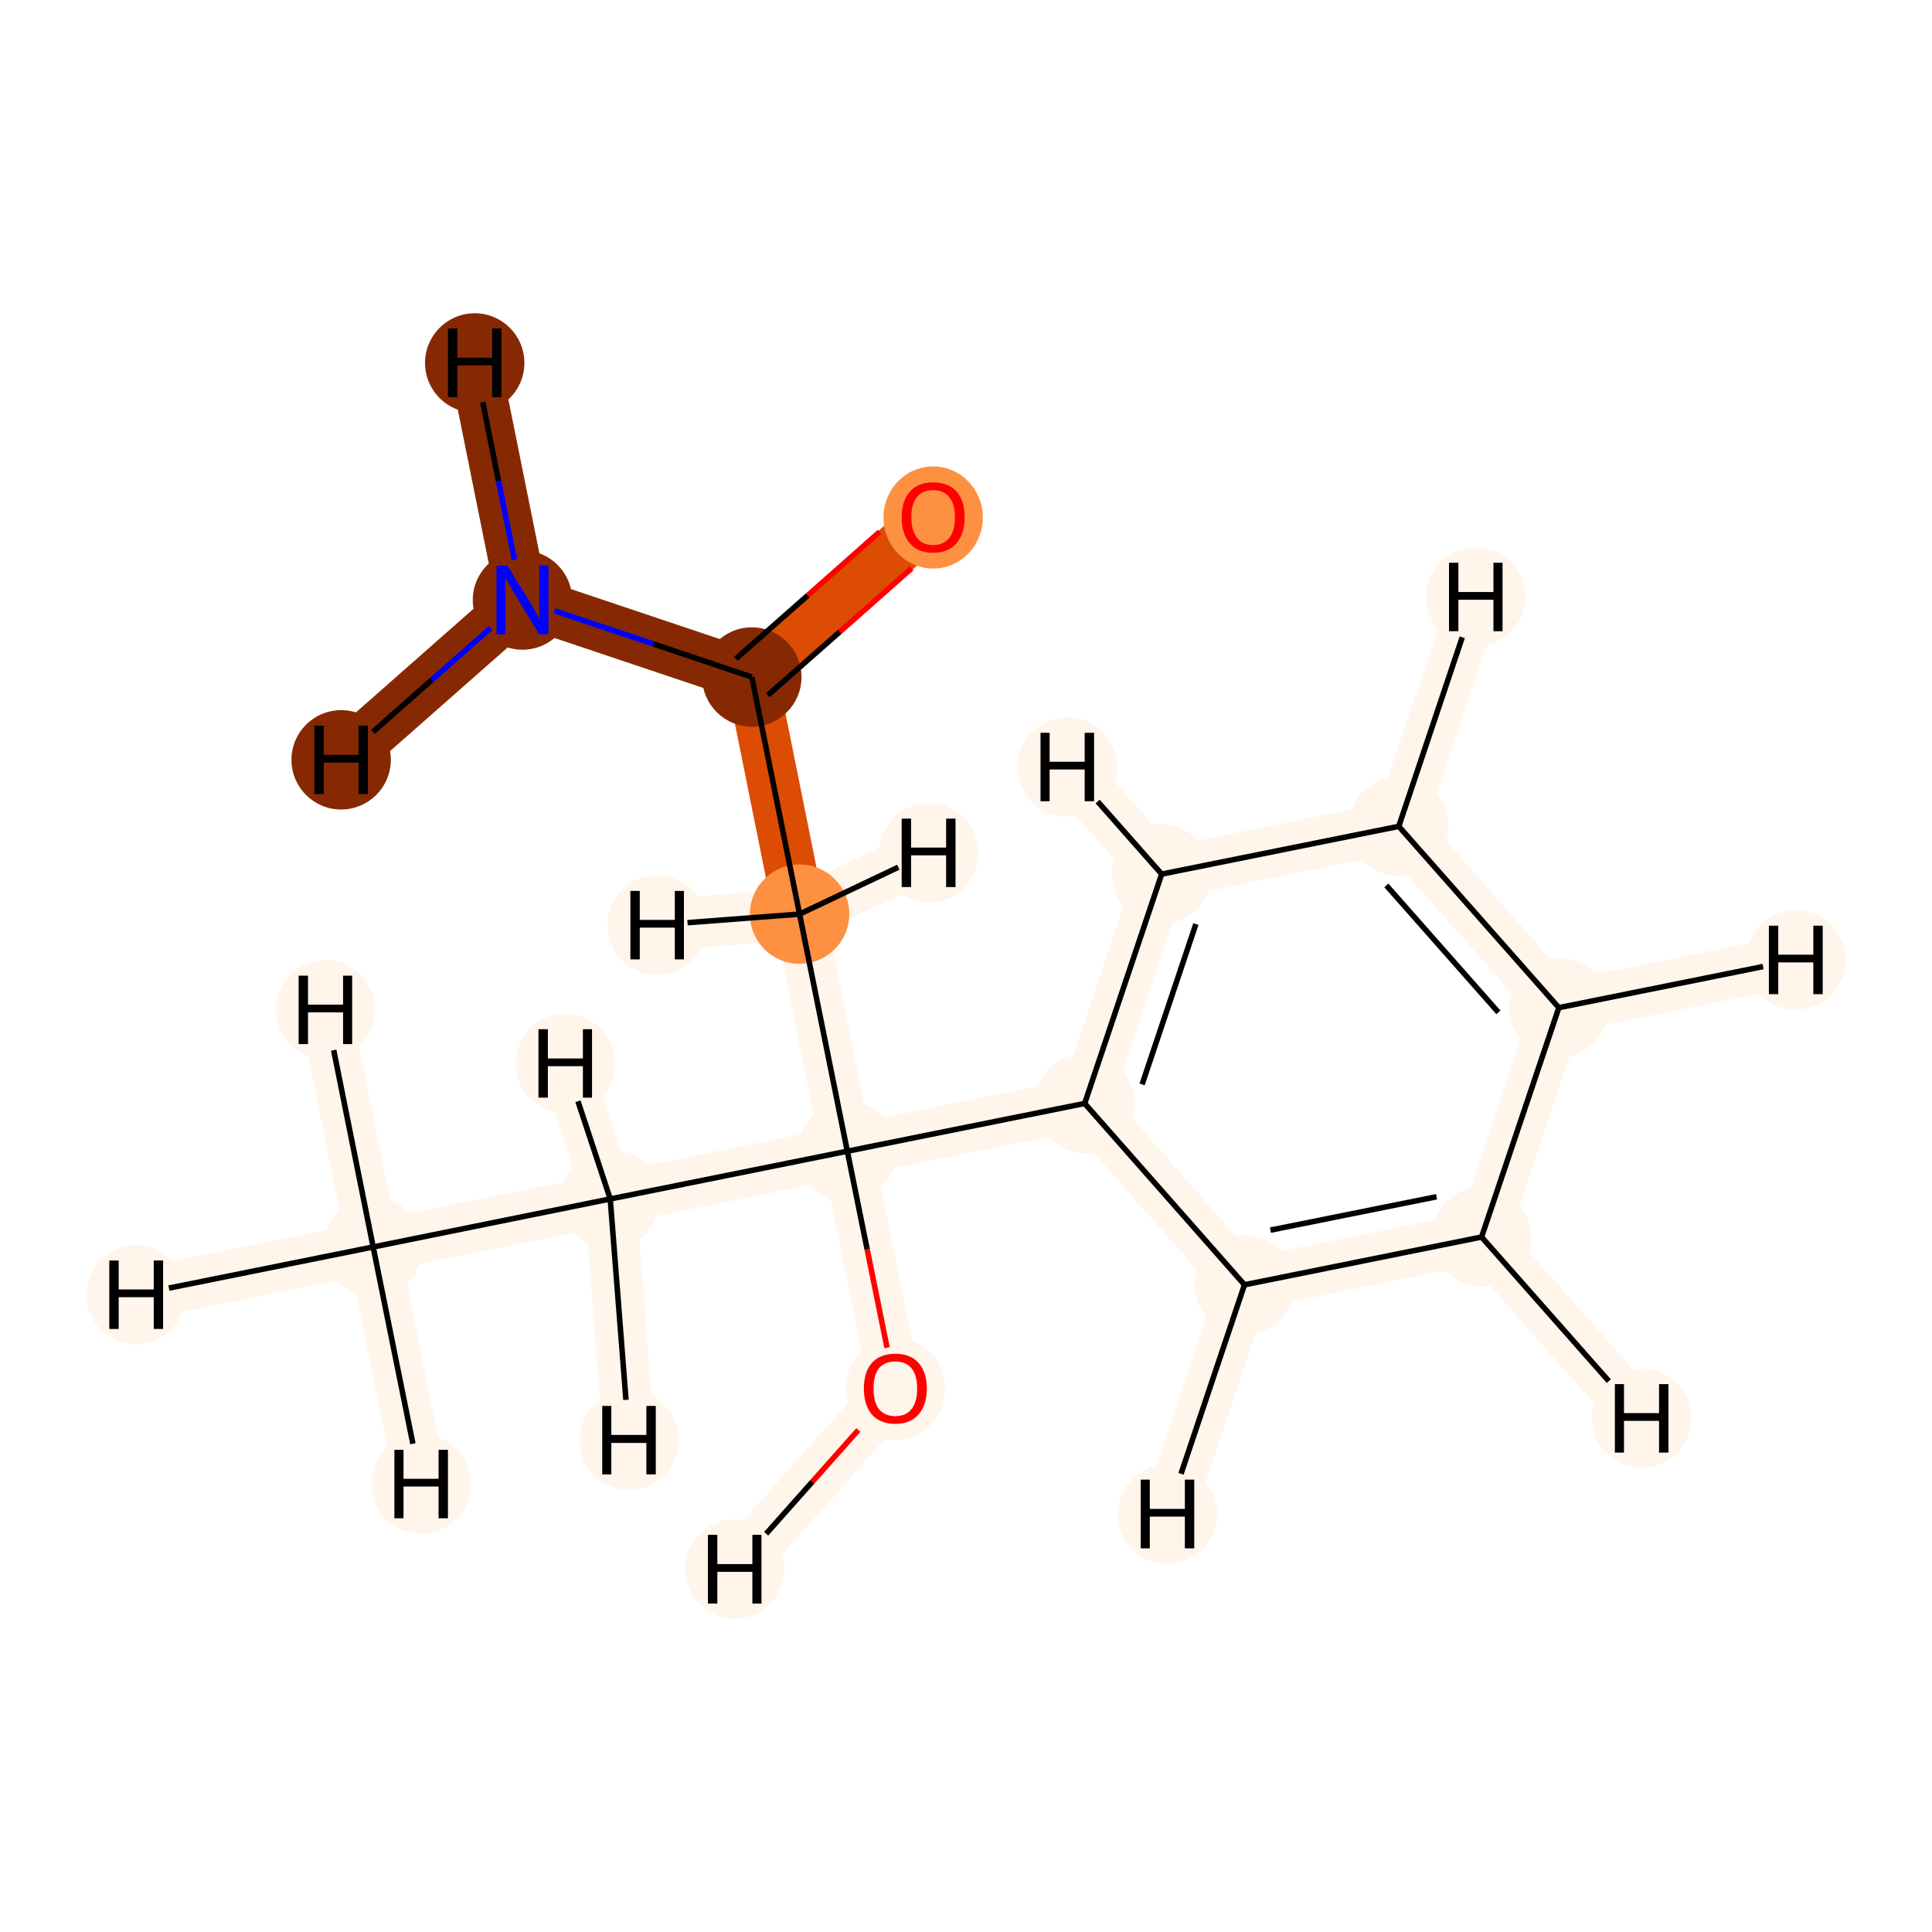 <?xml version='1.0' encoding='iso-8859-1'?>
<svg version='1.1' baseProfile='full'
              xmlns='http://www.w3.org/2000/svg'
                      xmlns:rdkit='http://www.rdkit.org/xml'
                      xmlns:xlink='http://www.w3.org/1999/xlink'
                  xml:space='preserve'
width='700px' height='700px' viewBox='0 0 700 700'>
<!-- END OF HEADER -->
<rect style='opacity:1.0;fill:#FFFFFF;stroke:none' width='700.0' height='700.0' x='0.0' y='0.0'> </rect>
<path d='M 135.2,451.8 L 221.1,434.4' style='fill:none;fill-rule:evenodd;stroke:#FFF5EB;stroke-width:18.7px;stroke-linecap:butt;stroke-linejoin:miter;stroke-opacity:1' />
<path d='M 135.2,451.8 L 49.3,469.1' style='fill:none;fill-rule:evenodd;stroke:#FFF5EB;stroke-width:18.7px;stroke-linecap:butt;stroke-linejoin:miter;stroke-opacity:1' />
<path d='M 135.2,451.8 L 117.9,365.9' style='fill:none;fill-rule:evenodd;stroke:#FFF5EB;stroke-width:18.7px;stroke-linecap:butt;stroke-linejoin:miter;stroke-opacity:1' />
<path d='M 135.2,451.8 L 152.6,537.7' style='fill:none;fill-rule:evenodd;stroke:#FFF5EB;stroke-width:18.7px;stroke-linecap:butt;stroke-linejoin:miter;stroke-opacity:1' />
<path d='M 221.1,434.4 L 307.0,417.1' style='fill:none;fill-rule:evenodd;stroke:#FFF5EB;stroke-width:18.7px;stroke-linecap:butt;stroke-linejoin:miter;stroke-opacity:1' />
<path d='M 221.1,434.4 L 204.8,385.3' style='fill:none;fill-rule:evenodd;stroke:#FFF5EB;stroke-width:18.7px;stroke-linecap:butt;stroke-linejoin:miter;stroke-opacity:1' />
<path d='M 221.1,434.4 L 227.9,521.8' style='fill:none;fill-rule:evenodd;stroke:#FFF5EB;stroke-width:18.7px;stroke-linecap:butt;stroke-linejoin:miter;stroke-opacity:1' />
<path d='M 307.0,417.1 L 393.0,399.8' style='fill:none;fill-rule:evenodd;stroke:#FFF5EB;stroke-width:18.7px;stroke-linecap:butt;stroke-linejoin:miter;stroke-opacity:1' />
<path d='M 307.0,417.1 L 289.7,331.2' style='fill:none;fill-rule:evenodd;stroke:#FFF5EB;stroke-width:18.7px;stroke-linecap:butt;stroke-linejoin:miter;stroke-opacity:1' />
<path d='M 307.0,417.1 L 324.4,503.0' style='fill:none;fill-rule:evenodd;stroke:#FFF5EB;stroke-width:18.7px;stroke-linecap:butt;stroke-linejoin:miter;stroke-opacity:1' />
<path d='M 393.0,399.8 L 420.9,316.7' style='fill:none;fill-rule:evenodd;stroke:#FFF5EB;stroke-width:18.7px;stroke-linecap:butt;stroke-linejoin:miter;stroke-opacity:1' />
<path d='M 393.0,399.8 L 450.9,465.5' style='fill:none;fill-rule:evenodd;stroke:#FFF5EB;stroke-width:18.7px;stroke-linecap:butt;stroke-linejoin:miter;stroke-opacity:1' />
<path d='M 420.9,316.7 L 506.8,299.4' style='fill:none;fill-rule:evenodd;stroke:#FFF5EB;stroke-width:18.7px;stroke-linecap:butt;stroke-linejoin:miter;stroke-opacity:1' />
<path d='M 420.9,316.7 L 386.7,277.9' style='fill:none;fill-rule:evenodd;stroke:#FFF5EB;stroke-width:18.7px;stroke-linecap:butt;stroke-linejoin:miter;stroke-opacity:1' />
<path d='M 506.8,299.4 L 564.8,365.1' style='fill:none;fill-rule:evenodd;stroke:#FFF5EB;stroke-width:18.7px;stroke-linecap:butt;stroke-linejoin:miter;stroke-opacity:1' />
<path d='M 506.8,299.4 L 534.7,216.3' style='fill:none;fill-rule:evenodd;stroke:#FFF5EB;stroke-width:18.7px;stroke-linecap:butt;stroke-linejoin:miter;stroke-opacity:1' />
<path d='M 564.8,365.1 L 536.8,448.2' style='fill:none;fill-rule:evenodd;stroke:#FFF5EB;stroke-width:18.7px;stroke-linecap:butt;stroke-linejoin:miter;stroke-opacity:1' />
<path d='M 564.8,365.1 L 650.7,347.8' style='fill:none;fill-rule:evenodd;stroke:#FFF5EB;stroke-width:18.7px;stroke-linecap:butt;stroke-linejoin:miter;stroke-opacity:1' />
<path d='M 536.8,448.2 L 450.9,465.5' style='fill:none;fill-rule:evenodd;stroke:#FFF5EB;stroke-width:18.7px;stroke-linecap:butt;stroke-linejoin:miter;stroke-opacity:1' />
<path d='M 536.8,448.2 L 594.8,513.9' style='fill:none;fill-rule:evenodd;stroke:#FFF5EB;stroke-width:18.7px;stroke-linecap:butt;stroke-linejoin:miter;stroke-opacity:1' />
<path d='M 450.9,465.5 L 423.0,548.6' style='fill:none;fill-rule:evenodd;stroke:#FFF5EB;stroke-width:18.7px;stroke-linecap:butt;stroke-linejoin:miter;stroke-opacity:1' />
<path d='M 289.7,331.2 L 272.4,245.3' style='fill:none;fill-rule:evenodd;stroke:#DC4C03;stroke-width:18.7px;stroke-linecap:butt;stroke-linejoin:miter;stroke-opacity:1' />
<path d='M 289.7,331.2 L 336.5,309.0' style='fill:none;fill-rule:evenodd;stroke:#FFF5EB;stroke-width:18.7px;stroke-linecap:butt;stroke-linejoin:miter;stroke-opacity:1' />
<path d='M 289.7,331.2 L 238.1,335.2' style='fill:none;fill-rule:evenodd;stroke:#FFF5EB;stroke-width:18.7px;stroke-linecap:butt;stroke-linejoin:miter;stroke-opacity:1' />
<path d='M 272.4,245.3 L 338.1,187.3' style='fill:none;fill-rule:evenodd;stroke:#DC4C03;stroke-width:18.7px;stroke-linecap:butt;stroke-linejoin:miter;stroke-opacity:1' />
<path d='M 272.4,245.3 L 189.3,217.4' style='fill:none;fill-rule:evenodd;stroke:#862903;stroke-width:18.7px;stroke-linecap:butt;stroke-linejoin:miter;stroke-opacity:1' />
<path d='M 189.3,217.4 L 172.0,131.5' style='fill:none;fill-rule:evenodd;stroke:#862903;stroke-width:18.7px;stroke-linecap:butt;stroke-linejoin:miter;stroke-opacity:1' />
<path d='M 189.3,217.4 L 123.6,275.3' style='fill:none;fill-rule:evenodd;stroke:#862903;stroke-width:18.7px;stroke-linecap:butt;stroke-linejoin:miter;stroke-opacity:1' />
<path d='M 324.4,503.0 L 266.2,568.5' style='fill:none;fill-rule:evenodd;stroke:#FFF5EB;stroke-width:18.7px;stroke-linecap:butt;stroke-linejoin:miter;stroke-opacity:1' />
<ellipse cx='135.2' cy='451.8' rx='17.5' ry='17.5'  style='fill:#FFF5EB;fill-rule:evenodd;stroke:#FFF5EB;stroke-width:1.0px;stroke-linecap:butt;stroke-linejoin:miter;stroke-opacity:1' />
<ellipse cx='221.1' cy='434.4' rx='17.5' ry='17.5'  style='fill:#FFF5EB;fill-rule:evenodd;stroke:#FFF5EB;stroke-width:1.0px;stroke-linecap:butt;stroke-linejoin:miter;stroke-opacity:1' />
<ellipse cx='307.0' cy='417.1' rx='17.5' ry='17.5'  style='fill:#FFF5EB;fill-rule:evenodd;stroke:#FFF5EB;stroke-width:1.0px;stroke-linecap:butt;stroke-linejoin:miter;stroke-opacity:1' />
<ellipse cx='393.0' cy='399.8' rx='17.5' ry='17.5'  style='fill:#FFF5EB;fill-rule:evenodd;stroke:#FFF5EB;stroke-width:1.0px;stroke-linecap:butt;stroke-linejoin:miter;stroke-opacity:1' />
<ellipse cx='420.9' cy='316.7' rx='17.5' ry='17.5'  style='fill:#FFF5EB;fill-rule:evenodd;stroke:#FFF5EB;stroke-width:1.0px;stroke-linecap:butt;stroke-linejoin:miter;stroke-opacity:1' />
<ellipse cx='506.8' cy='299.4' rx='17.5' ry='17.5'  style='fill:#FFF5EB;fill-rule:evenodd;stroke:#FFF5EB;stroke-width:1.0px;stroke-linecap:butt;stroke-linejoin:miter;stroke-opacity:1' />
<ellipse cx='564.8' cy='365.1' rx='17.5' ry='17.5'  style='fill:#FFF5EB;fill-rule:evenodd;stroke:#FFF5EB;stroke-width:1.0px;stroke-linecap:butt;stroke-linejoin:miter;stroke-opacity:1' />
<ellipse cx='536.8' cy='448.2' rx='17.5' ry='17.5'  style='fill:#FFF5EB;fill-rule:evenodd;stroke:#FFF5EB;stroke-width:1.0px;stroke-linecap:butt;stroke-linejoin:miter;stroke-opacity:1' />
<ellipse cx='450.9' cy='465.5' rx='17.5' ry='17.5'  style='fill:#FFF5EB;fill-rule:evenodd;stroke:#FFF5EB;stroke-width:1.0px;stroke-linecap:butt;stroke-linejoin:miter;stroke-opacity:1' />
<ellipse cx='289.7' cy='331.2' rx='17.5' ry='17.5'  style='fill:#FD9041;fill-rule:evenodd;stroke:#FD9041;stroke-width:1.0px;stroke-linecap:butt;stroke-linejoin:miter;stroke-opacity:1' />
<ellipse cx='272.4' cy='245.3' rx='17.5' ry='17.5'  style='fill:#862903;fill-rule:evenodd;stroke:#862903;stroke-width:1.0px;stroke-linecap:butt;stroke-linejoin:miter;stroke-opacity:1' />
<ellipse cx='338.1' cy='187.5' rx='17.5' ry='18.0'  style='fill:#FD9041;fill-rule:evenodd;stroke:#FD9041;stroke-width:1.0px;stroke-linecap:butt;stroke-linejoin:miter;stroke-opacity:1' />
<ellipse cx='189.3' cy='217.4' rx='17.5' ry='17.5'  style='fill:#862903;fill-rule:evenodd;stroke:#862903;stroke-width:1.0px;stroke-linecap:butt;stroke-linejoin:miter;stroke-opacity:1' />
<ellipse cx='324.4' cy='503.2' rx='17.5' ry='18.0'  style='fill:#FFF5EB;fill-rule:evenodd;stroke:#FFF5EB;stroke-width:1.0px;stroke-linecap:butt;stroke-linejoin:miter;stroke-opacity:1' />
<ellipse cx='49.3' cy='469.1' rx='17.5' ry='17.5'  style='fill:#FFF5EB;fill-rule:evenodd;stroke:#FFF5EB;stroke-width:1.0px;stroke-linecap:butt;stroke-linejoin:miter;stroke-opacity:1' />
<ellipse cx='117.9' cy='365.9' rx='17.5' ry='17.5'  style='fill:#FFF5EB;fill-rule:evenodd;stroke:#FFF5EB;stroke-width:1.0px;stroke-linecap:butt;stroke-linejoin:miter;stroke-opacity:1' />
<ellipse cx='152.6' cy='537.7' rx='17.5' ry='17.5'  style='fill:#FFF5EB;fill-rule:evenodd;stroke:#FFF5EB;stroke-width:1.0px;stroke-linecap:butt;stroke-linejoin:miter;stroke-opacity:1' />
<ellipse cx='204.8' cy='385.3' rx='17.5' ry='17.5'  style='fill:#FFF5EB;fill-rule:evenodd;stroke:#FFF5EB;stroke-width:1.0px;stroke-linecap:butt;stroke-linejoin:miter;stroke-opacity:1' />
<ellipse cx='227.9' cy='521.8' rx='17.5' ry='17.5'  style='fill:#FFF5EB;fill-rule:evenodd;stroke:#FFF5EB;stroke-width:1.0px;stroke-linecap:butt;stroke-linejoin:miter;stroke-opacity:1' />
<ellipse cx='386.7' cy='277.9' rx='17.5' ry='17.5'  style='fill:#FFF5EB;fill-rule:evenodd;stroke:#FFF5EB;stroke-width:1.0px;stroke-linecap:butt;stroke-linejoin:miter;stroke-opacity:1' />
<ellipse cx='534.7' cy='216.3' rx='17.5' ry='17.5'  style='fill:#FFF5EB;fill-rule:evenodd;stroke:#FFF5EB;stroke-width:1.0px;stroke-linecap:butt;stroke-linejoin:miter;stroke-opacity:1' />
<ellipse cx='650.7' cy='347.8' rx='17.5' ry='17.5'  style='fill:#FFF5EB;fill-rule:evenodd;stroke:#FFF5EB;stroke-width:1.0px;stroke-linecap:butt;stroke-linejoin:miter;stroke-opacity:1' />
<ellipse cx='594.8' cy='513.9' rx='17.5' ry='17.5'  style='fill:#FFF5EB;fill-rule:evenodd;stroke:#FFF5EB;stroke-width:1.0px;stroke-linecap:butt;stroke-linejoin:miter;stroke-opacity:1' />
<ellipse cx='423.0' cy='548.6' rx='17.5' ry='17.5'  style='fill:#FFF5EB;fill-rule:evenodd;stroke:#FFF5EB;stroke-width:1.0px;stroke-linecap:butt;stroke-linejoin:miter;stroke-opacity:1' />
<ellipse cx='336.5' cy='309.0' rx='17.5' ry='17.5'  style='fill:#FFF5EB;fill-rule:evenodd;stroke:#FFF5EB;stroke-width:1.0px;stroke-linecap:butt;stroke-linejoin:miter;stroke-opacity:1' />
<ellipse cx='238.1' cy='335.2' rx='17.5' ry='17.5'  style='fill:#FFF5EB;fill-rule:evenodd;stroke:#FFF5EB;stroke-width:1.0px;stroke-linecap:butt;stroke-linejoin:miter;stroke-opacity:1' />
<ellipse cx='172.0' cy='131.5' rx='17.5' ry='17.5'  style='fill:#862903;fill-rule:evenodd;stroke:#862903;stroke-width:1.0px;stroke-linecap:butt;stroke-linejoin:miter;stroke-opacity:1' />
<ellipse cx='123.6' cy='275.3' rx='17.5' ry='17.5'  style='fill:#862903;fill-rule:evenodd;stroke:#862903;stroke-width:1.0px;stroke-linecap:butt;stroke-linejoin:miter;stroke-opacity:1' />
<ellipse cx='266.2' cy='568.5' rx='17.5' ry='17.5'  style='fill:#FFF5EB;fill-rule:evenodd;stroke:#FFF5EB;stroke-width:1.0px;stroke-linecap:butt;stroke-linejoin:miter;stroke-opacity:1' />
<path class='bond-0 atom-0 atom-1' d='M 135.2,451.8 L 221.1,434.4' style='fill:none;fill-rule:evenodd;stroke:#000000;stroke-width:2.0px;stroke-linecap:butt;stroke-linejoin:miter;stroke-opacity:1' />
<path class='bond-14 atom-0 atom-14' d='M 135.2,451.8 L 61.2,466.7' style='fill:none;fill-rule:evenodd;stroke:#000000;stroke-width:2.0px;stroke-linecap:butt;stroke-linejoin:miter;stroke-opacity:1' />
<path class='bond-15 atom-0 atom-15' d='M 135.2,451.8 L 120.9,380.5' style='fill:none;fill-rule:evenodd;stroke:#000000;stroke-width:2.0px;stroke-linecap:butt;stroke-linejoin:miter;stroke-opacity:1' />
<path class='bond-16 atom-0 atom-16' d='M 135.2,451.8 L 149.6,523.1' style='fill:none;fill-rule:evenodd;stroke:#000000;stroke-width:2.0px;stroke-linecap:butt;stroke-linejoin:miter;stroke-opacity:1' />
<path class='bond-1 atom-1 atom-2' d='M 221.1,434.4 L 307.0,417.1' style='fill:none;fill-rule:evenodd;stroke:#000000;stroke-width:2.0px;stroke-linecap:butt;stroke-linejoin:miter;stroke-opacity:1' />
<path class='bond-17 atom-1 atom-17' d='M 221.1,434.4 L 209.4,399.0' style='fill:none;fill-rule:evenodd;stroke:#000000;stroke-width:2.0px;stroke-linecap:butt;stroke-linejoin:miter;stroke-opacity:1' />
<path class='bond-18 atom-1 atom-18' d='M 221.1,434.4 L 226.8,507.2' style='fill:none;fill-rule:evenodd;stroke:#000000;stroke-width:2.0px;stroke-linecap:butt;stroke-linejoin:miter;stroke-opacity:1' />
<path class='bond-2 atom-2 atom-3' d='M 307.0,417.1 L 393.0,399.8' style='fill:none;fill-rule:evenodd;stroke:#000000;stroke-width:2.0px;stroke-linecap:butt;stroke-linejoin:miter;stroke-opacity:1' />
<path class='bond-8 atom-2 atom-9' d='M 307.0,417.1 L 289.7,331.2' style='fill:none;fill-rule:evenodd;stroke:#000000;stroke-width:2.0px;stroke-linecap:butt;stroke-linejoin:miter;stroke-opacity:1' />
<path class='bond-12 atom-2 atom-13' d='M 307.0,417.1 L 314.2,452.7' style='fill:none;fill-rule:evenodd;stroke:#000000;stroke-width:2.0px;stroke-linecap:butt;stroke-linejoin:miter;stroke-opacity:1' />
<path class='bond-12 atom-2 atom-13' d='M 314.2,452.7 L 321.4,488.3' style='fill:none;fill-rule:evenodd;stroke:#FF0000;stroke-width:2.0px;stroke-linecap:butt;stroke-linejoin:miter;stroke-opacity:1' />
<path class='bond-3 atom-3 atom-4' d='M 393.0,399.8 L 420.9,316.7' style='fill:none;fill-rule:evenodd;stroke:#000000;stroke-width:2.0px;stroke-linecap:butt;stroke-linejoin:miter;stroke-opacity:1' />
<path class='bond-3 atom-3 atom-4' d='M 413.8,392.9 L 433.3,334.8' style='fill:none;fill-rule:evenodd;stroke:#000000;stroke-width:2.0px;stroke-linecap:butt;stroke-linejoin:miter;stroke-opacity:1' />
<path class='bond-13 atom-8 atom-3' d='M 450.9,465.5 L 393.0,399.8' style='fill:none;fill-rule:evenodd;stroke:#000000;stroke-width:2.0px;stroke-linecap:butt;stroke-linejoin:miter;stroke-opacity:1' />
<path class='bond-4 atom-4 atom-5' d='M 420.9,316.7 L 506.8,299.4' style='fill:none;fill-rule:evenodd;stroke:#000000;stroke-width:2.0px;stroke-linecap:butt;stroke-linejoin:miter;stroke-opacity:1' />
<path class='bond-19 atom-4 atom-19' d='M 420.9,316.7 L 397.7,290.4' style='fill:none;fill-rule:evenodd;stroke:#000000;stroke-width:2.0px;stroke-linecap:butt;stroke-linejoin:miter;stroke-opacity:1' />
<path class='bond-5 atom-5 atom-6' d='M 506.8,299.4 L 564.8,365.1' style='fill:none;fill-rule:evenodd;stroke:#000000;stroke-width:2.0px;stroke-linecap:butt;stroke-linejoin:miter;stroke-opacity:1' />
<path class='bond-5 atom-5 atom-6' d='M 502.3,320.8 L 542.9,366.8' style='fill:none;fill-rule:evenodd;stroke:#000000;stroke-width:2.0px;stroke-linecap:butt;stroke-linejoin:miter;stroke-opacity:1' />
<path class='bond-20 atom-5 atom-20' d='M 506.8,299.4 L 529.8,230.9' style='fill:none;fill-rule:evenodd;stroke:#000000;stroke-width:2.0px;stroke-linecap:butt;stroke-linejoin:miter;stroke-opacity:1' />
<path class='bond-6 atom-6 atom-7' d='M 564.8,365.1 L 536.8,448.2' style='fill:none;fill-rule:evenodd;stroke:#000000;stroke-width:2.0px;stroke-linecap:butt;stroke-linejoin:miter;stroke-opacity:1' />
<path class='bond-21 atom-6 atom-21' d='M 564.8,365.1 L 638.8,350.2' style='fill:none;fill-rule:evenodd;stroke:#000000;stroke-width:2.0px;stroke-linecap:butt;stroke-linejoin:miter;stroke-opacity:1' />
<path class='bond-7 atom-7 atom-8' d='M 536.8,448.2 L 450.9,465.5' style='fill:none;fill-rule:evenodd;stroke:#000000;stroke-width:2.0px;stroke-linecap:butt;stroke-linejoin:miter;stroke-opacity:1' />
<path class='bond-7 atom-7 atom-8' d='M 520.5,433.6 L 460.3,445.7' style='fill:none;fill-rule:evenodd;stroke:#000000;stroke-width:2.0px;stroke-linecap:butt;stroke-linejoin:miter;stroke-opacity:1' />
<path class='bond-22 atom-7 atom-22' d='M 536.8,448.2 L 582.9,500.4' style='fill:none;fill-rule:evenodd;stroke:#000000;stroke-width:2.0px;stroke-linecap:butt;stroke-linejoin:miter;stroke-opacity:1' />
<path class='bond-23 atom-8 atom-23' d='M 450.9,465.5 L 427.9,534.0' style='fill:none;fill-rule:evenodd;stroke:#000000;stroke-width:2.0px;stroke-linecap:butt;stroke-linejoin:miter;stroke-opacity:1' />
<path class='bond-9 atom-9 atom-10' d='M 289.7,331.2 L 272.4,245.3' style='fill:none;fill-rule:evenodd;stroke:#000000;stroke-width:2.0px;stroke-linecap:butt;stroke-linejoin:miter;stroke-opacity:1' />
<path class='bond-24 atom-9 atom-24' d='M 289.7,331.2 L 325.5,314.2' style='fill:none;fill-rule:evenodd;stroke:#000000;stroke-width:2.0px;stroke-linecap:butt;stroke-linejoin:miter;stroke-opacity:1' />
<path class='bond-25 atom-9 atom-25' d='M 289.7,331.2 L 249.1,334.3' style='fill:none;fill-rule:evenodd;stroke:#000000;stroke-width:2.0px;stroke-linecap:butt;stroke-linejoin:miter;stroke-opacity:1' />
<path class='bond-10 atom-10 atom-11' d='M 278.2,251.9 L 304.3,228.9' style='fill:none;fill-rule:evenodd;stroke:#000000;stroke-width:2.0px;stroke-linecap:butt;stroke-linejoin:miter;stroke-opacity:1' />
<path class='bond-10 atom-10 atom-11' d='M 304.3,228.9 L 330.3,205.9' style='fill:none;fill-rule:evenodd;stroke:#FF0000;stroke-width:2.0px;stroke-linecap:butt;stroke-linejoin:miter;stroke-opacity:1' />
<path class='bond-10 atom-10 atom-11' d='M 266.6,238.7 L 292.7,215.7' style='fill:none;fill-rule:evenodd;stroke:#000000;stroke-width:2.0px;stroke-linecap:butt;stroke-linejoin:miter;stroke-opacity:1' />
<path class='bond-10 atom-10 atom-11' d='M 292.7,215.7 L 318.7,192.7' style='fill:none;fill-rule:evenodd;stroke:#FF0000;stroke-width:2.0px;stroke-linecap:butt;stroke-linejoin:miter;stroke-opacity:1' />
<path class='bond-11 atom-10 atom-12' d='M 272.4,245.3 L 236.7,233.3' style='fill:none;fill-rule:evenodd;stroke:#000000;stroke-width:2.0px;stroke-linecap:butt;stroke-linejoin:miter;stroke-opacity:1' />
<path class='bond-11 atom-10 atom-12' d='M 236.7,233.3 L 200.9,221.3' style='fill:none;fill-rule:evenodd;stroke:#0000FF;stroke-width:2.0px;stroke-linecap:butt;stroke-linejoin:miter;stroke-opacity:1' />
<path class='bond-26 atom-12 atom-26' d='M 186.4,202.8 L 180.6,174.2' style='fill:none;fill-rule:evenodd;stroke:#0000FF;stroke-width:2.0px;stroke-linecap:butt;stroke-linejoin:miter;stroke-opacity:1' />
<path class='bond-26 atom-12 atom-26' d='M 180.6,174.2 L 174.9,145.7' style='fill:none;fill-rule:evenodd;stroke:#000000;stroke-width:2.0px;stroke-linecap:butt;stroke-linejoin:miter;stroke-opacity:1' />
<path class='bond-27 atom-12 atom-27' d='M 177.7,227.6 L 156.4,246.4' style='fill:none;fill-rule:evenodd;stroke:#0000FF;stroke-width:2.0px;stroke-linecap:butt;stroke-linejoin:miter;stroke-opacity:1' />
<path class='bond-27 atom-12 atom-27' d='M 156.4,246.4 L 135.1,265.2' style='fill:none;fill-rule:evenodd;stroke:#000000;stroke-width:2.0px;stroke-linecap:butt;stroke-linejoin:miter;stroke-opacity:1' />
<path class='bond-28 atom-13 atom-28' d='M 311.0,518.1 L 294.3,536.9' style='fill:none;fill-rule:evenodd;stroke:#FF0000;stroke-width:2.0px;stroke-linecap:butt;stroke-linejoin:miter;stroke-opacity:1' />
<path class='bond-28 atom-13 atom-28' d='M 294.3,536.9 L 277.6,555.7' style='fill:none;fill-rule:evenodd;stroke:#000000;stroke-width:2.0px;stroke-linecap:butt;stroke-linejoin:miter;stroke-opacity:1' />
<path  class='atom-11' d='M 326.7 187.4
Q 326.7 181.5, 329.7 178.1
Q 332.6 174.8, 338.1 174.8
Q 343.6 174.8, 346.6 178.1
Q 349.5 181.5, 349.5 187.4
Q 349.5 193.4, 346.5 196.9
Q 343.5 200.3, 338.1 200.3
Q 332.6 200.3, 329.7 196.9
Q 326.7 193.5, 326.7 187.4
M 338.1 197.5
Q 341.9 197.5, 343.9 194.9
Q 346.0 192.4, 346.0 187.4
Q 346.0 182.5, 343.9 180.1
Q 341.9 177.6, 338.1 177.6
Q 334.3 177.6, 332.3 180.0
Q 330.2 182.5, 330.2 187.4
Q 330.2 192.4, 332.3 194.9
Q 334.3 197.5, 338.1 197.5
' fill='#FF0000'/>
<path  class='atom-12' d='M 183.8 204.9
L 192.0 218.1
Q 192.8 219.4, 194.1 221.7
Q 195.4 224.1, 195.4 224.2
L 195.4 204.9
L 198.7 204.9
L 198.7 229.8
L 195.3 229.8
L 186.6 215.4
Q 185.6 213.7, 184.5 211.8
Q 183.5 209.9, 183.1 209.3
L 183.1 229.8
L 179.9 229.8
L 179.9 204.9
L 183.8 204.9
' fill='#0000FF'/>
<path  class='atom-13' d='M 313.0 503.1
Q 313.0 497.1, 315.9 493.8
Q 318.9 490.5, 324.4 490.5
Q 329.9 490.5, 332.8 493.8
Q 335.8 497.1, 335.8 503.1
Q 335.8 509.1, 332.8 512.5
Q 329.8 515.9, 324.4 515.9
Q 318.9 515.9, 315.9 512.5
Q 313.0 509.1, 313.0 503.1
M 324.4 513.1
Q 328.2 513.1, 330.2 510.6
Q 332.3 508.1, 332.3 503.1
Q 332.3 498.2, 330.2 495.7
Q 328.2 493.3, 324.4 493.3
Q 320.6 493.3, 318.5 495.7
Q 316.5 498.2, 316.5 503.1
Q 316.5 508.1, 318.5 510.6
Q 320.6 513.1, 324.4 513.1
' fill='#FF0000'/>
<path  class='atom-14' d='M 39.6 456.7
L 43.0 456.7
L 43.0 467.2
L 55.7 467.2
L 55.7 456.7
L 59.1 456.7
L 59.1 481.5
L 55.7 481.5
L 55.7 470.0
L 43.0 470.0
L 43.0 481.5
L 39.6 481.5
L 39.6 456.7
' fill='#000000'/>
<path  class='atom-15' d='M 108.2 353.5
L 111.6 353.5
L 111.6 364.0
L 124.3 364.0
L 124.3 353.5
L 127.6 353.5
L 127.6 378.3
L 124.3 378.3
L 124.3 366.8
L 111.6 366.8
L 111.6 378.3
L 108.2 378.3
L 108.2 353.5
' fill='#000000'/>
<path  class='atom-16' d='M 142.9 525.3
L 146.2 525.3
L 146.2 535.8
L 158.9 535.8
L 158.9 525.3
L 162.3 525.3
L 162.3 550.1
L 158.9 550.1
L 158.9 538.6
L 146.2 538.6
L 146.2 550.1
L 142.9 550.1
L 142.9 525.3
' fill='#000000'/>
<path  class='atom-17' d='M 195.1 372.9
L 198.5 372.9
L 198.5 383.5
L 211.2 383.5
L 211.2 372.9
L 214.5 372.9
L 214.5 397.7
L 211.2 397.7
L 211.2 386.3
L 198.5 386.3
L 198.5 397.7
L 195.1 397.7
L 195.1 372.9
' fill='#000000'/>
<path  class='atom-18' d='M 218.2 509.4
L 221.5 509.4
L 221.5 519.9
L 234.2 519.9
L 234.2 509.4
L 237.6 509.4
L 237.6 534.2
L 234.2 534.2
L 234.2 522.8
L 221.5 522.8
L 221.5 534.2
L 218.2 534.2
L 218.2 509.4
' fill='#000000'/>
<path  class='atom-19' d='M 377.0 265.5
L 380.3 265.5
L 380.3 276.0
L 393.0 276.0
L 393.0 265.5
L 396.4 265.5
L 396.4 290.3
L 393.0 290.3
L 393.0 278.8
L 380.3 278.8
L 380.3 290.3
L 377.0 290.3
L 377.0 265.5
' fill='#000000'/>
<path  class='atom-20' d='M 525.0 203.9
L 528.4 203.9
L 528.4 214.5
L 541.1 214.5
L 541.1 203.9
L 544.4 203.9
L 544.4 228.7
L 541.1 228.7
L 541.1 217.3
L 528.4 217.3
L 528.4 228.7
L 525.0 228.7
L 525.0 203.9
' fill='#000000'/>
<path  class='atom-21' d='M 640.9 335.4
L 644.3 335.4
L 644.3 345.9
L 657.0 345.9
L 657.0 335.4
L 660.4 335.4
L 660.4 360.2
L 657.0 360.2
L 657.0 348.7
L 644.3 348.7
L 644.3 360.2
L 640.9 360.2
L 640.9 335.4
' fill='#000000'/>
<path  class='atom-22' d='M 585.1 501.5
L 588.4 501.5
L 588.4 512.0
L 601.1 512.0
L 601.1 501.5
L 604.5 501.5
L 604.5 526.3
L 601.1 526.3
L 601.1 514.8
L 588.4 514.8
L 588.4 526.3
L 585.1 526.3
L 585.1 501.5
' fill='#000000'/>
<path  class='atom-23' d='M 413.3 536.1
L 416.6 536.1
L 416.6 546.7
L 429.3 546.7
L 429.3 536.1
L 432.7 536.1
L 432.7 561.0
L 429.3 561.0
L 429.3 549.5
L 416.6 549.5
L 416.6 561.0
L 413.3 561.0
L 413.3 536.1
' fill='#000000'/>
<path  class='atom-24' d='M 326.7 296.6
L 330.1 296.6
L 330.1 307.1
L 342.8 307.1
L 342.8 296.6
L 346.2 296.6
L 346.2 321.4
L 342.8 321.4
L 342.8 309.9
L 330.1 309.9
L 330.1 321.4
L 326.7 321.4
L 326.7 296.6
' fill='#000000'/>
<path  class='atom-25' d='M 228.4 322.8
L 231.8 322.8
L 231.8 333.3
L 244.5 333.3
L 244.5 322.8
L 247.8 322.8
L 247.8 347.6
L 244.5 347.6
L 244.5 336.1
L 231.8 336.1
L 231.8 347.6
L 228.4 347.6
L 228.4 322.8
' fill='#000000'/>
<path  class='atom-26' d='M 162.3 119.0
L 165.7 119.0
L 165.7 129.6
L 178.3 129.6
L 178.3 119.0
L 181.7 119.0
L 181.7 143.9
L 178.3 143.9
L 178.3 132.4
L 165.7 132.4
L 165.7 143.9
L 162.3 143.9
L 162.3 119.0
' fill='#000000'/>
<path  class='atom-27' d='M 113.9 262.9
L 117.3 262.9
L 117.3 273.5
L 129.9 273.5
L 129.9 262.9
L 133.3 262.9
L 133.3 287.7
L 129.9 287.7
L 129.9 276.3
L 117.3 276.3
L 117.3 287.7
L 113.9 287.7
L 113.9 262.9
' fill='#000000'/>
<path  class='atom-28' d='M 256.5 556.1
L 259.9 556.1
L 259.9 566.7
L 272.6 566.7
L 272.6 556.1
L 275.9 556.1
L 275.9 581.0
L 272.6 581.0
L 272.6 569.5
L 259.9 569.5
L 259.9 581.0
L 256.5 581.0
L 256.5 556.1
' fill='#000000'/>
</svg>
